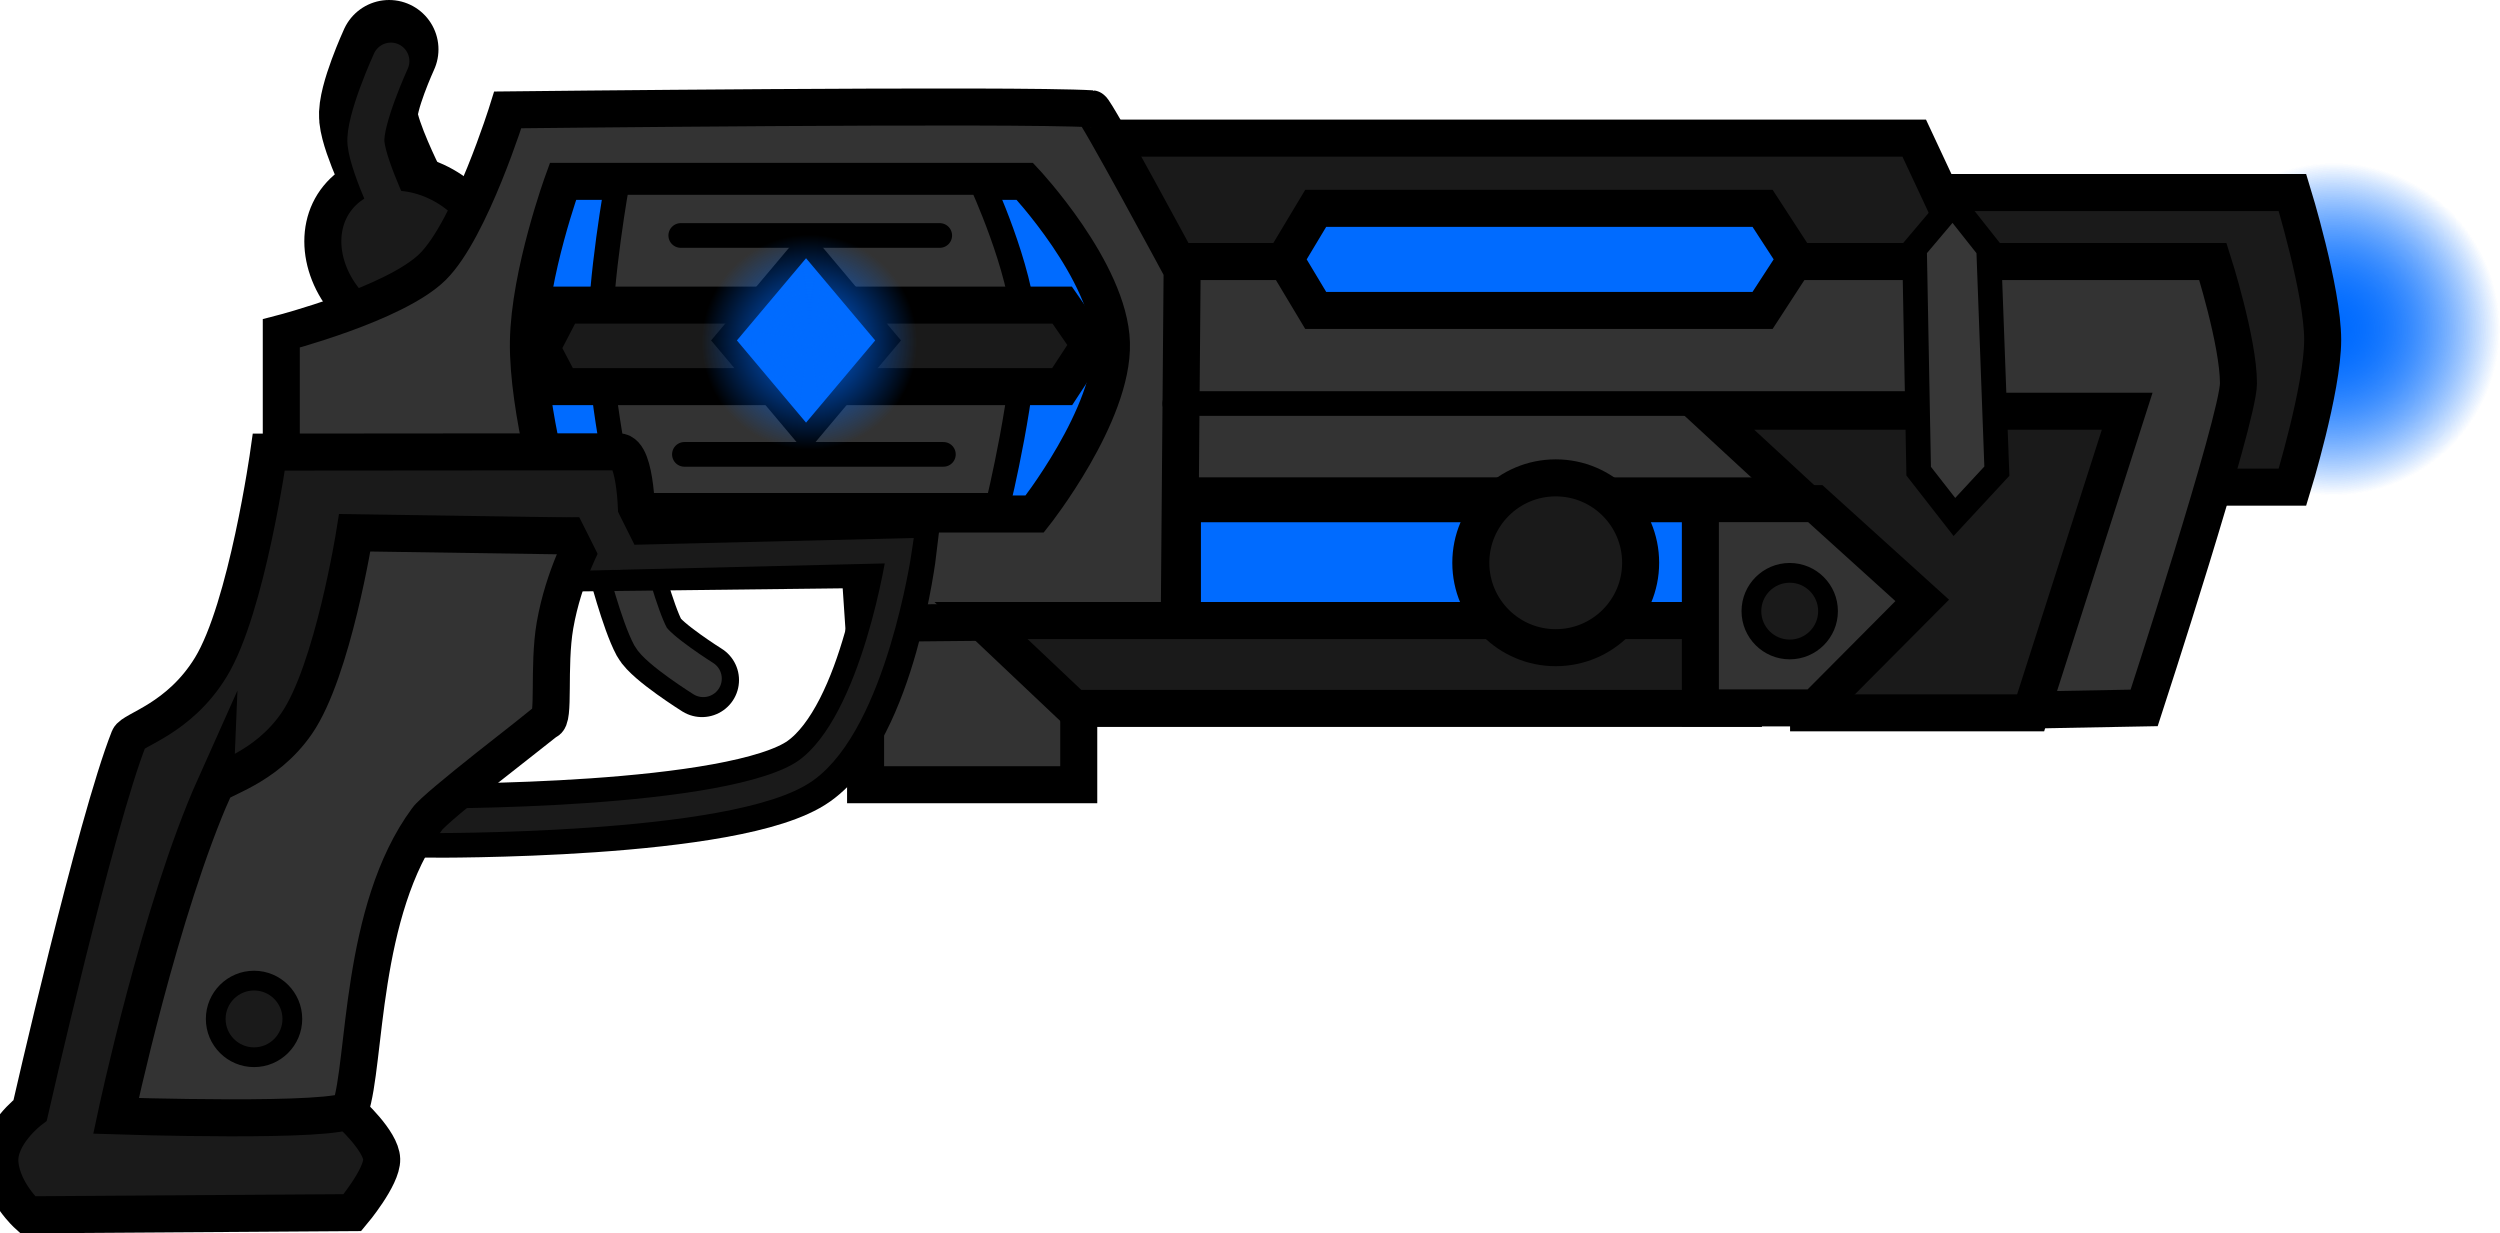 <svg version="1.1" xmlns="http://www.w3.org/2000/svg" xmlns:xlink="http://www.w3.org/1999/xlink" width="25.321" height="12.492" viewBox="0,0,25.321,12.492"><defs><radialGradient cx="270.062" cy="176.617" r="1.684" gradientUnits="userSpaceOnUse" id="color-1"><stop offset="0" stop-color="#006bff"/><stop offset="1" stop-color="#006bff" stop-opacity="0"/></radialGradient><radialGradient cx="270.062" cy="176.617" r="1.684" gradientUnits="userSpaceOnUse" id="color-2"><stop offset="0" stop-color="#006bff"/><stop offset="1" stop-color="#006bff" stop-opacity="0"/></radialGradient><radialGradient cx="254.624" cy="176.75" r="1.091" gradientUnits="userSpaceOnUse" id="color-3"><stop offset="0" stop-color="#006bff"/><stop offset="1" stop-color="#006bff" stop-opacity="0"/></radialGradient></defs><g transform="translate(-246.425,-173.284)"><g data-paper-data="{&quot;isPaintingLayer&quot;:true}" fill-rule="nonzero" stroke-linejoin="miter" stroke-miterlimit="10" stroke-dasharray="" stroke-dashoffset="0" style="mix-blend-mode: normal"><g><path d="M250.425,175.186c0,0 -0.246,-0.494 -0.268,-0.711c-0.02,-0.191 0.209,-0.691 0.209,-0.691" fill="none" stroke="#000000" stroke-width="1" stroke-linecap="round"/><path d="M249.847,175.285c0.274,-0.338 0.827,-0.344 1.234,-0.013c0.407,0.331 0.515,0.873 0.24,1.21c-0.274,0.338 -0.827,0.344 -1.234,0.013c-0.407,-0.331 -0.515,-0.873 -0.24,-1.21z" fill="#1a1a1a" stroke="#000000" stroke-width="0.375" stroke-linecap="butt"/><path d="M250.455,175.593c0,0 -0.296,-0.596 -0.323,-0.857c-0.024,-0.23 0.252,-0.833 0.252,-0.833" fill="none" stroke="#1a1a1a" stroke-width="0.375" stroke-linecap="round"/></g><path d="M268.378,176.617c0,-0.93 0.754,-1.684 1.684,-1.684c0.93,0 1.684,0.754 1.684,1.684c0,0.93 -0.754,1.684 -1.684,1.684c-0.93,0 -1.684,-0.754 -1.684,-1.684z" fill="url(#color-1)" stroke="none" stroke-width="NaN" stroke-linecap="butt"/><path d="M268.378,176.617c0,-0.93 0.754,-1.684 1.684,-1.684c0.93,0 1.684,0.754 1.684,1.684c0,0.93 -0.754,1.684 -1.684,1.684c-0.93,0 -1.684,-0.754 -1.684,-1.684z" fill="url(#color-2)" stroke="none" stroke-width="NaN" stroke-linecap="butt"/><path d="M258.401,180.012v-1.626h5.29v1.626z" fill="#006bff" stroke="#000000" stroke-width="0.375" stroke-linecap="butt"/><path d="M265.906,178.217v-2.983h3.738c0,0 0.306,0.994 0.306,1.492c0,0.497 -0.306,1.492 -0.306,1.492z" fill="#1a1a1a" stroke="#000000" stroke-width="0.375" stroke-linecap="butt"/><path d="M257.77,176.223v-1.54h8.043l0.619,1.324l-0.619,0.216z" fill="#1a1a1a" stroke="#000000" stroke-width="0.375" stroke-linecap="butt"/><path d="M255.192,181.232v-1.825h2.159v1.825z" fill="#333333" stroke="#000000" stroke-width="0.375" stroke-linecap="butt"/><path d="M257.671,178.306v-2.373h11.167c0,0 0.259,0.811 0.259,1.234c0,0.358 -0.955,3.287 -0.955,3.287l-1.186,0.022l0.667,-2.169z" fill="#333333" stroke="#000000" stroke-width="0.375" stroke-linecap="butt"/><path d="M249.274,178.412c0,-0.533 0,-1.751 0,-1.751c0,0 1.153,-0.299 1.533,-0.674c0.385,-0.38 0.761,-1.59 0.761,-1.59c0,0 5.158,-0.058 5.915,-0.011c0.037,0.002 0.915,1.635 0.915,1.635l-0.029,3.546l-3.197,0.031l-0.043,-0.638c0,0 -5.854,-0.199 -5.854,-0.548z" fill="#333333" stroke="#000000" stroke-width="0.375" stroke-linecap="butt"/><path d="M252.074,178.49c0,0 -0.308,-1.055 -0.297,-1.747c0.011,-0.691 0.35,-1.622 0.35,-1.622h4.678c0,0 0.856,0.912 0.877,1.636c0.021,0.724 -0.777,1.733 -0.777,1.733z" fill="#006bff" stroke="#000000" stroke-width="0.375" stroke-linecap="butt"/><path d="M252.678,175.132h3.687c0,0 0.403,0.87 0.433,1.457c0.03,0.587 -0.267,1.813 -0.267,1.813h-3.789c0,0 -0.233,-1.022 -0.238,-1.656c-0.005,-0.634 0.173,-1.614 0.173,-1.614z" fill="#333333" stroke="#000000" stroke-width="0.25" stroke-linecap="butt"/><path d="M252.114,177.2l-0.205,-0.39l0.227,-0.436h5.047l0.278,0.401l-0.278,0.425z" fill="#1a1a1a" stroke="#000000" stroke-width="0.375" stroke-linecap="butt"/><path d="M247.732,180.76c0.034,-0.086 0.505,-0.19 0.828,-0.718c0.366,-0.599 0.588,-2.179 0.588,-2.179c0,0 2.584,-0.002 3.544,-0.003c0.188,-0 0.183,0.719 0.183,0.719l1.663,-0.011l0.021,0.266l-2.331,0.006c0,0 -1.102,1.173 -1.139,1.177c-0.062,0.061 -1.124,0.977 -1.21,1.121c-0.683,1.043 -0.661,2.83 -0.822,3.36c-0.058,0.094 0.907,0.052 0.907,0.052c0,0 0.322,0.289 0.327,0.475c0.005,0.182 -0.297,0.541 -0.297,0.541l-3.289,0.022c0,0 -0.25,-0.225 -0.28,-0.515c-0.03,-0.29 0.305,-0.543 0.305,-0.543c0,0 0.663,-2.915 1.002,-3.77z" fill="#1a1a1a" stroke="#000000" stroke-width="0.375" stroke-linecap="butt"/><path d="M253.535,180.172c0,0 -0.459,-0.288 -0.534,-0.426c-0.114,-0.211 -0.256,-0.759 -0.256,-0.759" fill="none" stroke="#000000" stroke-width="0.75" stroke-linecap="round"/><path d="M253.548,180.157c0,0 -0.459,-0.288 -0.534,-0.426c-0.114,-0.211 -0.256,-0.759 -0.256,-0.759" fill="none" stroke="#333333" stroke-width="0.375" stroke-linecap="round"/><path d="M250.641,178.918l4.895,-0.057c0,0 -0.206,1.726 -0.917,2.233c-0.736,0.525 -3.832,0.502 -3.832,0.502z" fill="none" stroke="#000000" stroke-width="0.75" stroke-linecap="butt"/><path d="M251.192,178.966l4.343,-0.104c0,0 -0.253,1.73 -0.948,2.226c-0.748,0.534 -3.875,0.509 -3.875,0.509z" fill="none" stroke="#1a1a1a" stroke-width="0.25" stroke-linecap="butt"/><path d="M248.602,181.247c0.034,-0.077 0.505,-0.168 0.828,-0.636c0.366,-0.531 0.588,-1.931 0.588,-1.931l2.341,0.035c0,0 -0.225,0.396 -0.313,0.904c-0.072,0.417 0.001,0.963 -0.086,0.969c-0.062,0.054 -1.124,0.866 -1.21,0.993c-0.683,0.924 -0.617,2.469 -0.778,2.937c-0.099,0.143 -2.372,0.068 -2.372,0.068c0,0 0.446,-2.098 1.002,-3.34z" fill="#333333" stroke="#000000" stroke-width="0.375" stroke-linecap="butt"/><path d="M248.61,183.604c0,-0.214 0.174,-0.388 0.388,-0.388c0.214,0 0.388,0.174 0.388,0.388c0,0.214 -0.174,0.388 -0.388,0.388c-0.214,0 -0.388,-0.174 -0.388,-0.388z" fill="#1a1a1a" stroke="#000000" stroke-width="0.2" stroke-linecap="butt"/><path d="M255.98,177.886h-2.623" fill="none" stroke="#000000" stroke-width="0.25" stroke-linecap="round"/><path d="M253.32,175.669h2.623" fill="none" stroke="#000000" stroke-width="0.25" stroke-linecap="round"/><path d="M253.758,176.732l0.831,-0.988l0.831,0.988l-0.831,0.988z" fill="#006bff" stroke="#000000" stroke-width="0.2" stroke-linecap="butt"/><path d="M253.533,176.75c0,-0.603 0.489,-1.091 1.091,-1.091c0.603,0 1.091,0.488 1.091,1.091c0,0.603 -0.489,1.091 -1.091,1.091c-0.603,0 -1.091,-0.489 -1.091,-1.091z" fill="url(#color-3)" stroke="#000000" stroke-width="0" stroke-linecap="butt"/><path d="M257.302,180.459l-0.941,-0.89h3.861h3.861v0.89z" fill="#1a1a1a" stroke="#000000" stroke-width="0.375" stroke-linecap="butt"/><path d="M252.415,178.349l0.259,0.517" fill="none" stroke="#1a1a1a" stroke-width="0.375" stroke-linecap="round"/><path d="M264.743,180.504v-2.104l-1.03,-0.951h4.257l-0.978,3.055z" fill="#1a1a1a" stroke="#000000" stroke-width="0.375" stroke-linecap="butt"/><path d="M263.647,180.454v-2.069h1.164l1.083,0.98l-1.083,1.089z" fill="#333333" stroke="#000000" stroke-width="0.375" stroke-linecap="butt"/><path d="M261.322,178.984c0,-0.475 0.385,-0.86 0.86,-0.86c0.475,0 0.86,0.385 0.86,0.86c0,0.475 -0.385,0.86 -0.86,0.86c-0.475,0 -0.86,-0.385 -0.86,-0.86z" fill="#1a1a1a" stroke="#000000" stroke-width="0.375" stroke-linecap="butt"/><path d="M264.164,179.474c0,-0.214 0.174,-0.388 0.388,-0.388c0.214,0 0.388,0.174 0.388,0.388c0,0.214 -0.174,0.388 -0.388,0.388c-0.214,0 -0.388,-0.174 -0.388,-0.388z" fill="#1a1a1a" stroke="#000000" stroke-width="0.2" stroke-linecap="butt"/><path d="M265.858,178.056l-0.042,-2.253l0.388,-0.459l0.363,0.459l0.083,2.253l-0.43,0.464z" fill="#373737" stroke="#000000" stroke-width="0.25" stroke-linecap="butt"/><path d="M259.751,176.428l-0.31,-0.517l0.31,-0.517h4.526l0.336,0.517l-0.336,0.517z" fill="#006bff" stroke="#000000" stroke-width="0.375" stroke-linecap="butt"/><path d="M258.324,177.371h7.472" fill="none" stroke="#000000" stroke-width="0.25" stroke-linecap="round"/></g></g></svg>